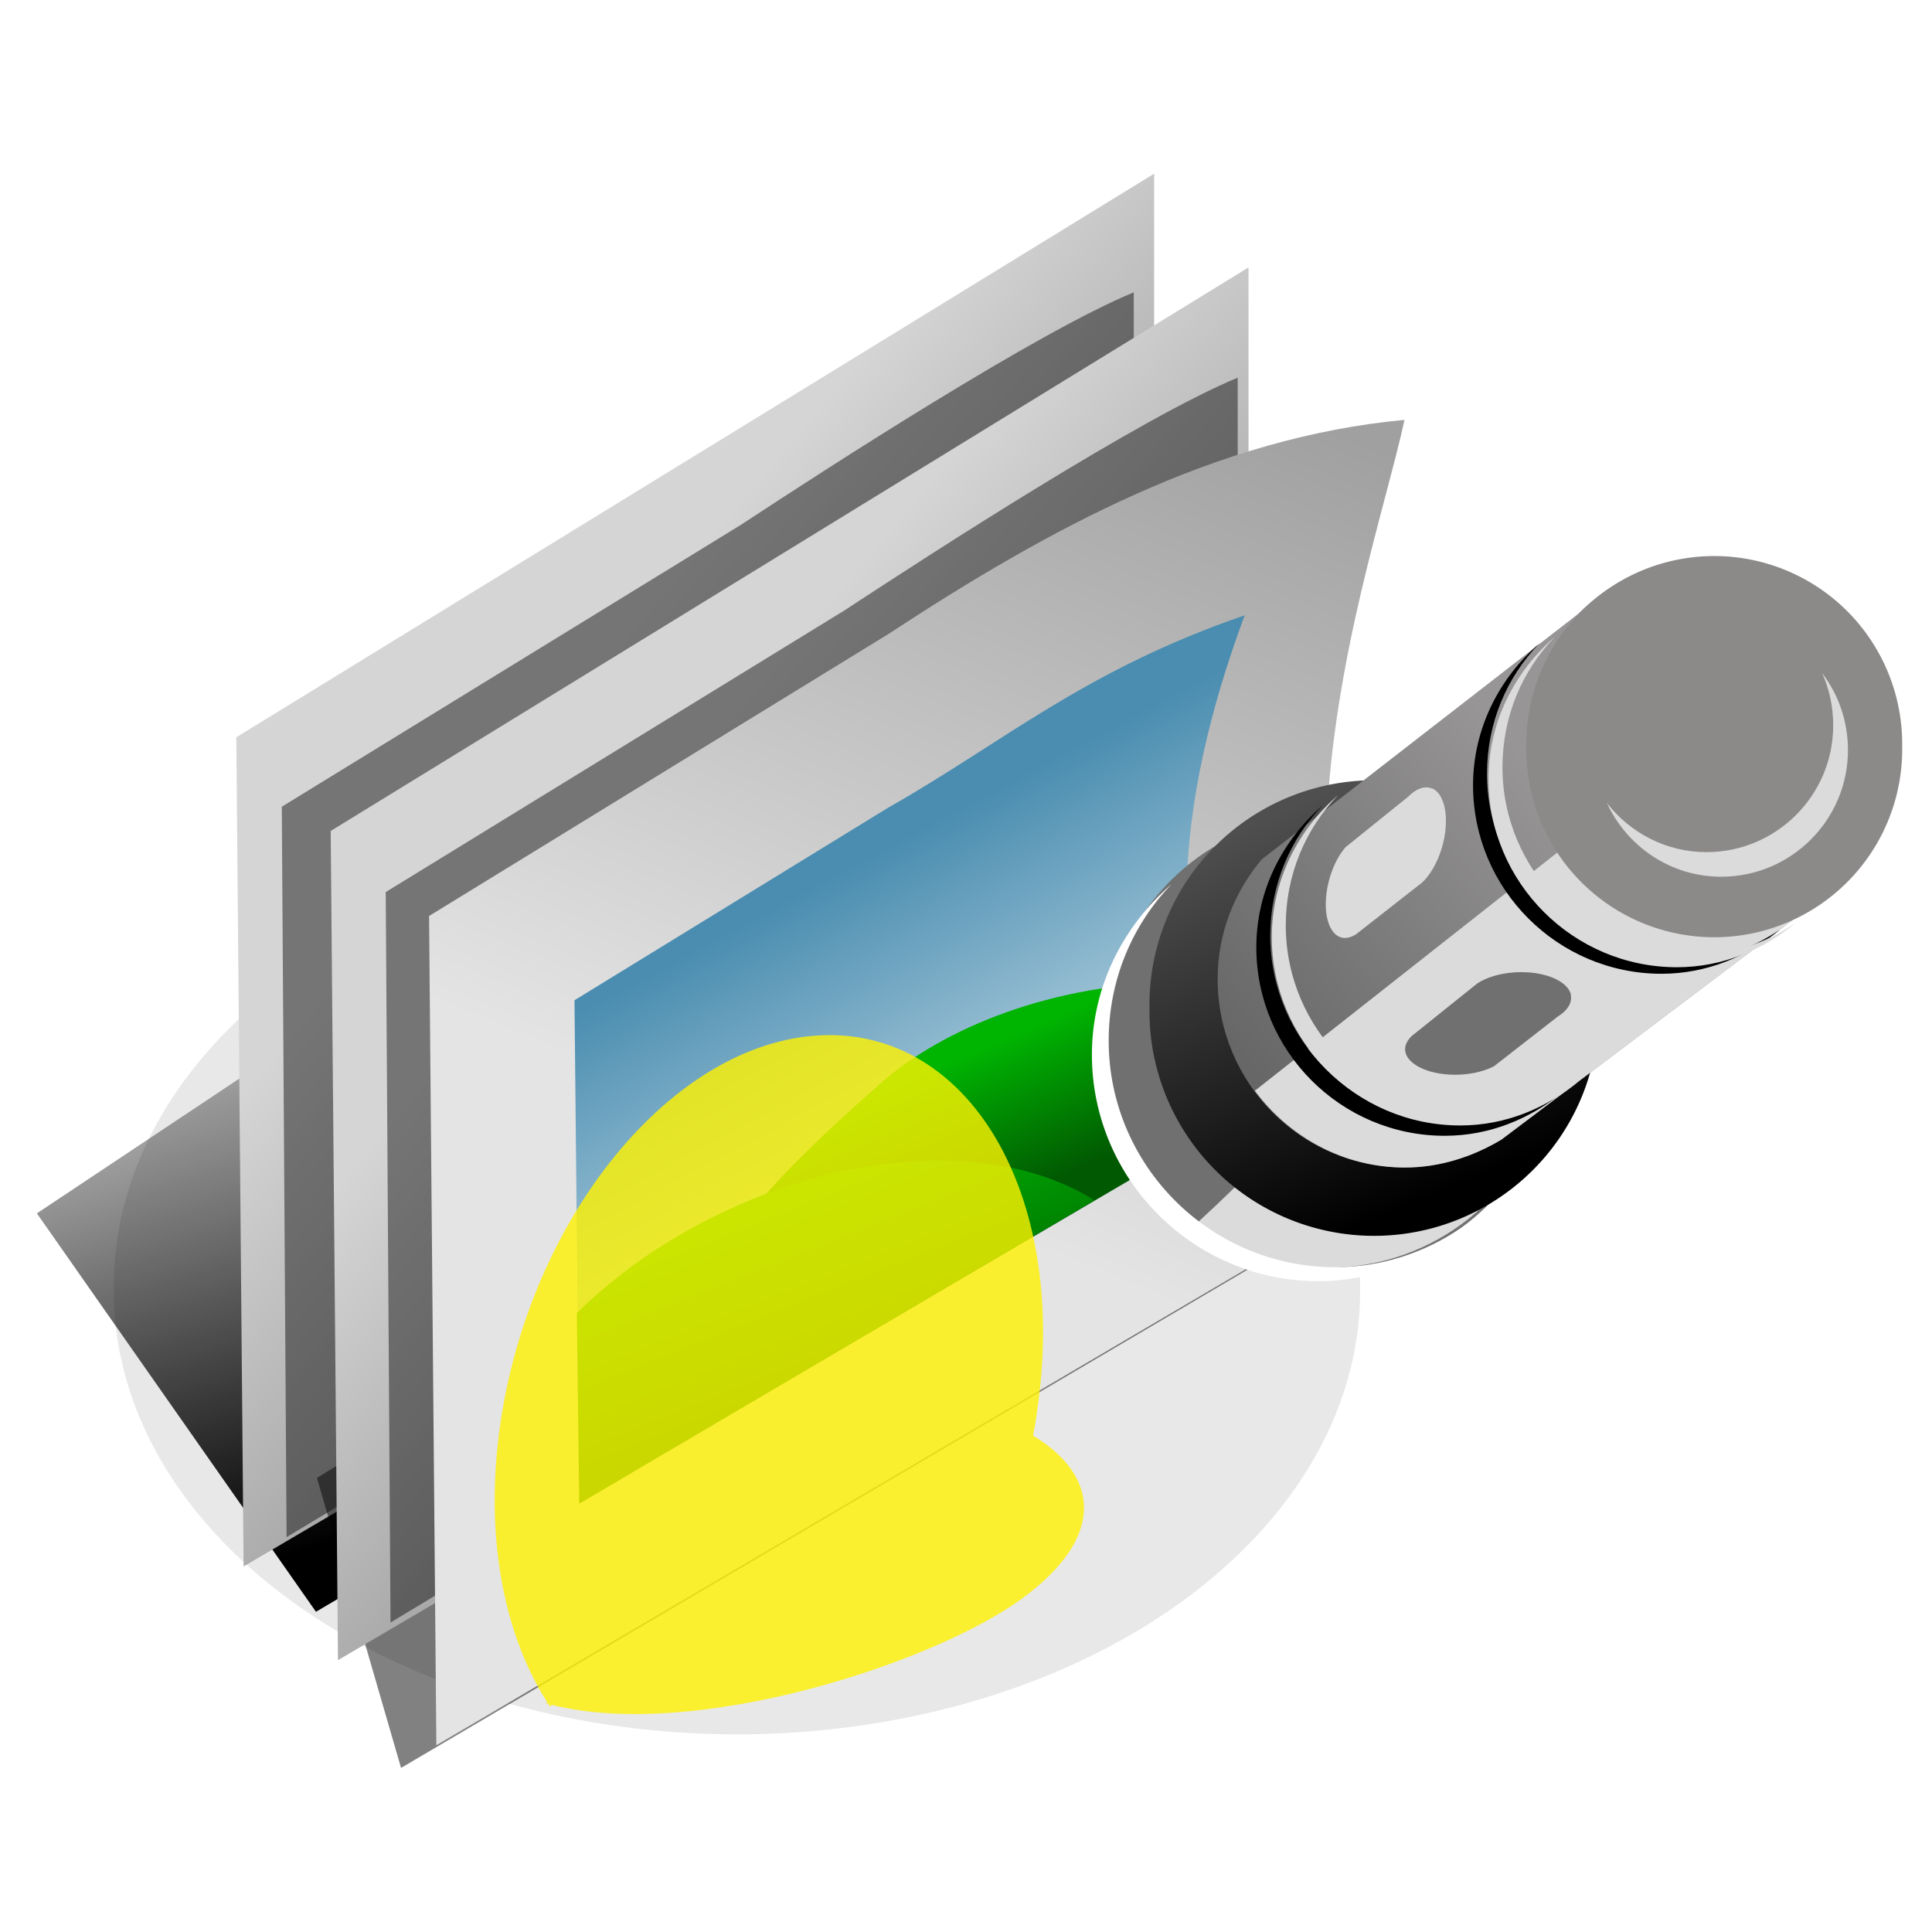 <?xml version="1.0" encoding="UTF-8" standalone="no"?>
<!-- Created with Inkscape (http://www.inkscape.org/) -->
<svg
   xmlns:dc="http://purl.org/dc/elements/1.1/"
   xmlns:cc="http://creativecommons.org/ns#"
   xmlns:rdf="http://www.w3.org/1999/02/22-rdf-syntax-ns#"
   xmlns:svg="http://www.w3.org/2000/svg"
   xmlns="http://www.w3.org/2000/svg"
   xmlns:xlink="http://www.w3.org/1999/xlink"
   xmlns:sodipodi="http://sodipodi.sourceforge.net/DTD/sodipodi-0.dtd"
   xmlns:inkscape="http://www.inkscape.org/namespaces/inkscape"
   width="48"
   height="48"
   id="svg2"
   sodipodi:version="0.32"
   inkscape:version="0.46"
   version="1.0"
   sodipodi:docname="highlite.svg"
   inkscape:output_extension="org.inkscape.output.svg.inkscape"
   inkscape:export-filename="/home/igor/Radni/openS/phatch/phatch_icons/phatch_svg/highlite.png"
   inkscape:export-xdpi="90"
   inkscape:export-ydpi="90">
  <defs
     id="defs4">
    <linearGradient
       id="linearGradient3761">
      <stop
         style="stop-color:#676767;stop-opacity:1;"
         offset="0"
         id="stop3763" />
      <stop
         style="stop-color:#474747;stop-opacity:1;"
         offset="1"
         id="stop3765" />
    </linearGradient>
    <linearGradient
       id="linearGradient3753">
      <stop
         style="stop-color:#000000;stop-opacity:1;"
         offset="0"
         id="stop3755" />
      <stop
         style="stop-color:#4f4f4f;stop-opacity:1;"
         offset="1"
         id="stop3757" />
    </linearGradient>
    <linearGradient
       id="linearGradient3714">
      <stop
         style="stop-color:#676767;stop-opacity:1;"
         offset="0"
         id="stop3716" />
      <stop
         style="stop-color:#979595;stop-opacity:1;"
         offset="1"
         id="stop3718" />
    </linearGradient>
    <inkscape:perspective
       sodipodi:type="inkscape:persp3d"
       inkscape:vp_x="0 : 526.18109 : 1"
       inkscape:vp_y="0 : 1000 : 0"
       inkscape:vp_z="744.09448 : 526.18109 : 1"
       inkscape:persp3d-origin="372.04724 : 350.78739 : 1"
       id="perspective10" />
    <radialGradient
       gradientUnits="userSpaceOnUse"
       gradientTransform="matrix(-0.727,0.898,-0.281,-0.227,56.035,-8.336)"
       r="13.431"
       fy="18.289"
       fx="27.828"
       cy="18.289"
       cx="27.828"
       id="radialGradient3427"
       xlink:href="#linearGradient3421"
       inkscape:collect="always" />
    <radialGradient
       gradientUnits="userSpaceOnUse"
       gradientTransform="matrix(2.889,-0.907,0.244,0.776,-63.702,33.449)"
       r="13.431"
       fy="33.902"
       fx="27.125"
       cy="33.902"
       cx="27.125"
       id="radialGradient3417"
       xlink:href="#linearGradient3411"
       inkscape:collect="always" />
    <radialGradient
       gradientUnits="userSpaceOnUse"
       gradientTransform="matrix(1.841,-0.3,0.111,0.679,-26.57,8.626)"
       r="13.047"
       fy="17.847"
       fx="25.021"
       cy="17.847"
       cx="25.021"
       id="radialGradient3407"
       xlink:href="#linearGradient3401"
       inkscape:collect="always" />
    <radialGradient
       r="15.351"
       fy="45.744"
       fx="22.458"
       cy="45.744"
       cx="22.458"
       gradientTransform="matrix(-0.839,-0.164,9.4036976e-2,-0.48,39.628,64.068)"
       gradientUnits="userSpaceOnUse"
       id="radialGradient3380"
       xlink:href="#linearGradient3363"
       inkscape:collect="always" />
    <radialGradient
       r="15.351"
       fy="22.648"
       fx="11.23"
       cy="22.648"
       cx="11.23"
       gradientTransform="matrix(1.497,-0.522,0.301,0.862,-13.616,11.717)"
       gradientUnits="userSpaceOnUse"
       id="radialGradient3378"
       xlink:href="#linearGradient3353"
       inkscape:collect="always" />
    <radialGradient
       gradientUnits="userSpaceOnUse"
       gradientTransform="matrix(2.619,1.252,-0.33,0.69,-23.625,-20.333)"
       r="1.679"
       fy="16.375"
       fx="23.286"
       cy="16.375"
       cx="23.286"
       id="radialGradient4432"
       xlink:href="#linearGradient4426"
       inkscape:collect="always" />
    <radialGradient
       gradientTransform="matrix(1.566,-0.948,0.166,1.679,-34.454,44.86)"
       gradientUnits="userSpaceOnUse"
       r="2.121"
       fy="13.427"
       fx="56.956"
       cy="13.427"
       cx="56.956"
       id="radialGradient3453"
       xlink:href="#linearGradient3447"
       inkscape:collect="always" />
    <radialGradient
       gradientUnits="userSpaceOnUse"
       gradientTransform="matrix(1.207,-0.375,0.148,0.476,-8.757,14.104)"
       r="13.431"
       fy="5.735"
       fx="16.37"
       cy="5.735"
       cx="16.37"
       id="radialGradient2280"
       xlink:href="#linearGradient2274"
       inkscape:collect="always" />
    <radialGradient
       r="15.982"
       fy="41.659"
       fx="46.492"
       cy="41.659"
       cx="46.492"
       gradientTransform="matrix(-0.101,-0.248,0.747,-0.304,1.329,56.691)"
       gradientUnits="userSpaceOnUse"
       id="radialGradient3315"
       xlink:href="#linearGradient3161"
       inkscape:collect="always" />
    <radialGradient
       r="15.982"
       fy="31.257"
       fx="86.58"
       cy="31.257"
       cx="86.58"
       gradientTransform="matrix(-5.315601e-2,-5.5816024e-2,0.613,-0.584,1.804,49.765)"
       gradientUnits="userSpaceOnUse"
       id="radialGradient3312"
       xlink:href="#linearGradient3161"
       inkscape:collect="always" />
    <radialGradient
       r="15.987"
       fy="-58.327"
       fx="515.31"
       cy="-58.327"
       cx="515.31"
       gradientTransform="matrix(0.259,0.37,-0.594,0.416,-137.8,-128.235)"
       gradientUnits="userSpaceOnUse"
       id="radialGradient3309"
       xlink:href="#linearGradient3191"
       inkscape:collect="always" />
    <radialGradient
       r="15.982"
       fy="41.659"
       fx="46.492"
       cy="41.659"
       cx="46.492"
       gradientTransform="matrix(-0.101,-0.248,0.747,-0.304,12.656,48.282)"
       gradientUnits="userSpaceOnUse"
       id="radialGradient3306"
       xlink:href="#linearGradient3161"
       inkscape:collect="always" />
    <radialGradient
       r="15.982"
       fy="31.257"
       fx="86.58"
       cy="31.257"
       cx="86.58"
       gradientTransform="matrix(-5.315601e-2,-5.5816024e-2,0.613,-0.584,13.131,41.355)"
       gradientUnits="userSpaceOnUse"
       id="radialGradient3303"
       xlink:href="#linearGradient3161"
       inkscape:collect="always" />
    <radialGradient
       r="15.987"
       fy="-58.327"
       fx="515.31"
       cy="-58.327"
       cx="515.31"
       gradientTransform="matrix(0.178,0.236,-0.578,0.438,-84.051,-66.217)"
       gradientUnits="userSpaceOnUse"
       id="radialGradient3300"
       xlink:href="#linearGradient3245"
       inkscape:collect="always" />
    <radialGradient
       r="15.982"
       fy="41.659"
       fx="46.492"
       cy="41.659"
       cx="46.492"
       gradientTransform="matrix(-0.101,-0.248,0.747,-0.304,-10.161,47.758)"
       gradientUnits="userSpaceOnUse"
       id="radialGradient3297"
       xlink:href="#linearGradient3161"
       inkscape:collect="always" />
    <radialGradient
       r="15.982"
       fy="31.257"
       fx="86.58"
       cy="31.257"
       cx="86.58"
       gradientTransform="matrix(-5.315601e-2,-5.5816024e-2,0.613,-0.584,-9.686,40.832)"
       gradientUnits="userSpaceOnUse"
       id="radialGradient3294"
       xlink:href="#linearGradient3161"
       inkscape:collect="always" />
    <radialGradient
       r="15.982"
       fy="41.659"
       fx="46.492"
       cy="41.659"
       cx="46.492"
       gradientTransform="matrix(-0.101,-0.248,0.747,-0.304,1.08,39.349)"
       gradientUnits="userSpaceOnUse"
       id="radialGradient3291"
       xlink:href="#linearGradient3161"
       inkscape:collect="always" />
    <radialGradient
       r="15.982"
       fy="31.257"
       fx="86.58"
       cy="31.257"
       cx="86.58"
       gradientTransform="matrix(-5.315601e-2,-5.5816024e-2,0.613,-0.584,1.555,32.422)"
       gradientUnits="userSpaceOnUse"
       id="radialGradient3288"
       xlink:href="#linearGradient3161"
       inkscape:collect="always" />
    <linearGradient
       id="linearGradient3161">
      <stop
         id="stop3163"
         offset="0"
         style="stop-color:#ffffff;stop-opacity:1" />
      <stop
         id="stop3165"
         offset="1"
         style="stop-color:#ffffff;stop-opacity:0;" />
    </linearGradient>
    <linearGradient
       inkscape:collect="always"
       id="linearGradient3191">
      <stop
         style="stop-color:#ffff00;stop-opacity:1"
         offset="0"
         id="stop3193" />
      <stop
         style="stop-color:#808000;stop-opacity:0;"
         offset="1"
         id="stop3195" />
    </linearGradient>
    <linearGradient
       id="linearGradient3245">
      <stop
         id="stop3247"
         offset="0"
         style="stop-color:#ffffff;stop-opacity:0.357;" />
      <stop
         id="stop3249"
         offset="1"
         style="stop-color:#ffffff;stop-opacity:0;" />
    </linearGradient>
    <linearGradient
       id="linearGradient3488"
       inkscape:collect="always">
      <stop
         id="stop3490"
         offset="0"
         style="stop-color:#f9f9f9;stop-opacity:1;" />
      <stop
         id="stop3492"
         offset="1"
         style="stop-color:#f9f9f9;stop-opacity:0;" />
    </linearGradient>
    <linearGradient
       id="linearGradient3514"
       inkscape:collect="always">
      <stop
         id="stop3516"
         offset="0"
         style="stop-color:#ffffff;stop-opacity:1;" />
      <stop
         id="stop3518"
         offset="1"
         style="stop-color:#ffffff;stop-opacity:0;" />
    </linearGradient>
    <linearGradient
       id="linearGradient3710"
       inkscape:collect="always">
      <stop
         id="stop3712"
         offset="0"
         style="stop-color:#ffffff;stop-opacity:1;" />
      <stop
         id="stop3714"
         offset="1"
         style="stop-color:#ffffff;stop-opacity:0;" />
    </linearGradient>
    <linearGradient
       id="linearGradient2258">
      <stop
         id="stop2260"
         offset="0"
         style="stop-color:#ffffff;stop-opacity:1;" />
      <stop
         id="stop2262"
         offset="1"
         style="stop-color:#ffffff;stop-opacity:0;" />
    </linearGradient>
    <linearGradient
       id="linearGradient2274"
       inkscape:collect="always">
      <stop
         id="stop2276"
         offset="0"
         style="stop-color:#ffffff;stop-opacity:1;" />
      <stop
         id="stop2278"
         offset="1"
         style="stop-color:#ffffff;stop-opacity:0;" />
    </linearGradient>
    <linearGradient
       id="linearGradient3447"
       inkscape:collect="always">
      <stop
         id="stop3449"
         offset="0"
         style="stop-color:#ffffff;stop-opacity:1;" />
      <stop
         id="stop3451"
         offset="1"
         style="stop-color:#ffffff;stop-opacity:0;" />
    </linearGradient>
    <linearGradient
       id="linearGradient4426"
       inkscape:collect="always">
      <stop
         id="stop4428"
         offset="0"
         style="stop-color:#000000;stop-opacity:1;" />
      <stop
         id="stop4430"
         offset="1"
         style="stop-color:#000000;stop-opacity:0;" />
    </linearGradient>
    <linearGradient
       id="linearGradient2289">
      <stop
         id="stop2291"
         offset="0"
         style="stop-color:#666666;stop-opacity:1;" />
      <stop
         id="stop2293"
         offset="1"
         style="stop-color:#666666;stop-opacity:0;" />
    </linearGradient>
    <linearGradient
       id="linearGradient3353"
       inkscape:collect="always">
      <stop
         id="stop3355"
         offset="0"
         style="stop-color:#000000;stop-opacity:1;" />
      <stop
         id="stop3357"
         offset="1"
         style="stop-color:#000000;stop-opacity:0;" />
    </linearGradient>
    <linearGradient
       id="linearGradient3363"
       inkscape:collect="always">
      <stop
         id="stop3365"
         offset="0"
         style="stop-color:#ffffff;stop-opacity:1;" />
      <stop
         id="stop3367"
         offset="1"
         style="stop-color:#ffffff;stop-opacity:0;" />
    </linearGradient>
    <linearGradient
       id="linearGradient3401"
       inkscape:collect="always">
      <stop
         id="stop3403"
         offset="0"
         style="stop-color:#ffffff;stop-opacity:1;" />
      <stop
         id="stop3405"
         offset="1"
         style="stop-color:#ffffff;stop-opacity:0;" />
    </linearGradient>
    <linearGradient
       id="linearGradient3411"
       inkscape:collect="always">
      <stop
         id="stop3413"
         offset="0"
         style="stop-color:#000000;stop-opacity:1;" />
      <stop
         id="stop3415"
         offset="1"
         style="stop-color:#000000;stop-opacity:0;" />
    </linearGradient>
    <linearGradient
       id="linearGradient3421"
       inkscape:collect="always">
      <stop
         id="stop3423"
         offset="0"
         style="stop-color:#ffffff;stop-opacity:1;" />
      <stop
         id="stop3425"
         offset="1"
         style="stop-color:#ffffff;stop-opacity:0;" />
    </linearGradient>
    <inkscape:perspective
       id="perspective2716"
       inkscape:persp3d-origin="24 : 16 : 1"
       inkscape:vp_z="48 : 24 : 1"
       inkscape:vp_y="0 : 1000 : 0"
       inkscape:vp_x="0 : 24 : 1"
       sodipodi:type="inkscape:persp3d" />
    <radialGradient
       inkscape:collect="always"
       xlink:href="#linearGradient3710"
       id="radialGradient2871"
       gradientUnits="userSpaceOnUse"
       gradientTransform="matrix(8.7003018e-3,-1.064,7.332,5.9545127e-2,-297.877,62.053)"
       cx="24.218"
       cy="52.992"
       fx="24.218"
       fy="52.992"
       r="22.575" />
    <radialGradient
       inkscape:collect="always"
       xlink:href="#linearGradient3488"
       id="radialGradient2874"
       gradientUnits="userSpaceOnUse"
       gradientTransform="matrix(-1.659,0.797,-0.681,-0.581,136.189,54.128)"
       cx="0.652"
       cy="78.687"
       fx="0.652"
       fy="78.687"
       r="13.706" />
    <radialGradient
       inkscape:collect="always"
       xlink:href="#linearGradient3488"
       id="radialGradient2877"
       gradientUnits="userSpaceOnUse"
       gradientTransform="matrix(0.133,-0.921,1.516,-0.361,23.289,34.702)"
       cx="-14.078"
       cy="50.929"
       fx="-14.078"
       fy="50.929"
       r="13.706" />
    <radialGradient
       inkscape:collect="always"
       xlink:href="#linearGradient3514"
       id="radialGradient2881"
       gradientUnits="userSpaceOnUse"
       gradientTransform="matrix(-1.224,-1.13,0.704,-0.762,90.445,96.134)"
       cx="23.335"
       cy="39.91"
       fx="23.335"
       fy="39.91"
       r="11.266" />
    <inkscape:perspective
       sodipodi:type="inkscape:persp3d"
       inkscape:vp_x="0 : 24 : 1"
       inkscape:vp_y="0 : 1000 : 0"
       inkscape:vp_z="48 : 24 : 1"
       inkscape:persp3d-origin="24 : 16 : 1"
       id="perspective2648" />
    <linearGradient
       id="linearGradient2681">
      <stop
         style="stop-color:#666666;stop-opacity:1;"
         offset="0"
         id="stop2683" />
      <stop
         style="stop-color:#666666;stop-opacity:0;"
         offset="1"
         id="stop2685" />
    </linearGradient>
    <linearGradient
       id="linearGradient2705">
      <stop
         style="stop-color:#ffffff;stop-opacity:1;"
         offset="0"
         id="stop2707" />
      <stop
         style="stop-color:#ffffff;stop-opacity:0;"
         offset="1"
         id="stop2709" />
    </linearGradient>
    <linearGradient
       id="linearGradient2729">
      <stop
         style="stop-color:#ffffff;stop-opacity:0.357;"
         offset="0"
         id="stop2731" />
      <stop
         style="stop-color:#ffffff;stop-opacity:0;"
         offset="1"
         id="stop2733" />
    </linearGradient>
    <linearGradient
       id="linearGradient2741">
      <stop
         style="stop-color:#ffffff;stop-opacity:1"
         offset="0"
         id="stop2743" />
      <stop
         style="stop-color:#ffffff;stop-opacity:0;"
         offset="1"
         id="stop2745" />
    </linearGradient>
    <radialGradient
       inkscape:collect="always"
       xlink:href="#linearGradient3161"
       id="radialGradient2747"
       gradientUnits="userSpaceOnUse"
       gradientTransform="matrix(-5.315601e-2,-5.5816024e-2,0.613,-0.584,1.555,32.422)"
       cx="86.58"
       cy="31.257"
       fx="86.58"
       fy="31.257"
       r="15.982" />
    <radialGradient
       inkscape:collect="always"
       xlink:href="#linearGradient3161"
       id="radialGradient2749"
       gradientUnits="userSpaceOnUse"
       gradientTransform="matrix(-0.101,-0.248,0.747,-0.304,1.08,39.349)"
       cx="46.492"
       cy="41.659"
       fx="46.492"
       fy="41.659"
       r="15.982" />
    <radialGradient
       inkscape:collect="always"
       xlink:href="#linearGradient3161"
       id="radialGradient2751"
       gradientUnits="userSpaceOnUse"
       gradientTransform="matrix(-5.315601e-2,-5.5816024e-2,0.613,-0.584,-9.686,40.832)"
       cx="86.58"
       cy="31.257"
       fx="86.58"
       fy="31.257"
       r="15.982" />
    <radialGradient
       inkscape:collect="always"
       xlink:href="#linearGradient3161"
       id="radialGradient2753"
       gradientUnits="userSpaceOnUse"
       gradientTransform="matrix(-0.101,-0.248,0.747,-0.304,-10.161,47.758)"
       cx="46.492"
       cy="41.659"
       fx="46.492"
       fy="41.659"
       r="15.982" />
    <radialGradient
       inkscape:collect="always"
       xlink:href="#linearGradient3245"
       id="radialGradient2755"
       gradientUnits="userSpaceOnUse"
       gradientTransform="matrix(0.178,0.236,-0.578,0.438,-84.051,-66.217)"
       cx="515.31"
       cy="-58.327"
       fx="515.31"
       fy="-58.327"
       r="15.987" />
    <radialGradient
       inkscape:collect="always"
       xlink:href="#linearGradient3161"
       id="radialGradient2757"
       gradientUnits="userSpaceOnUse"
       gradientTransform="matrix(-5.315601e-2,-5.5816024e-2,0.613,-0.584,13.131,41.355)"
       cx="86.58"
       cy="31.257"
       fx="86.58"
       fy="31.257"
       r="15.982" />
    <radialGradient
       inkscape:collect="always"
       xlink:href="#linearGradient3161"
       id="radialGradient2759"
       gradientUnits="userSpaceOnUse"
       gradientTransform="matrix(-0.101,-0.248,0.747,-0.304,12.656,48.282)"
       cx="46.492"
       cy="41.659"
       fx="46.492"
       fy="41.659"
       r="15.982" />
    <radialGradient
       inkscape:collect="always"
       xlink:href="#linearGradient3191"
       id="radialGradient2761"
       gradientUnits="userSpaceOnUse"
       gradientTransform="matrix(0.259,0.37,-0.594,0.416,-137.8,-128.235)"
       cx="515.31"
       cy="-58.327"
       fx="515.31"
       fy="-58.327"
       r="15.987" />
    <radialGradient
       inkscape:collect="always"
       xlink:href="#linearGradient3161"
       id="radialGradient2763"
       gradientUnits="userSpaceOnUse"
       gradientTransform="matrix(-5.315601e-2,-5.5816024e-2,0.613,-0.584,1.804,49.765)"
       cx="86.58"
       cy="31.257"
       fx="86.58"
       fy="31.257"
       r="15.982" />
    <radialGradient
       inkscape:collect="always"
       xlink:href="#linearGradient3161"
       id="radialGradient2765"
       gradientUnits="userSpaceOnUse"
       gradientTransform="matrix(-0.101,-0.248,0.747,-0.304,1.329,56.691)"
       cx="46.492"
       cy="41.659"
       fx="46.492"
       fy="41.659"
       r="15.982" />
    <radialGradient
       inkscape:collect="always"
       xlink:href="#linearGradient3488"
       id="radialGradient2769"
       cx="-14.078"
       cy="50.929"
       fx="-14.078"
       fy="50.929"
       r="13.706"
       gradientUnits="userSpaceOnUse"
       gradientTransform="matrix(0.847,-0.68,1.25,0.651,-56.663,2.317)" />
    <radialGradient
       inkscape:collect="always"
       xlink:href="#linearGradient3488"
       id="radialGradient2771"
       gradientUnits="userSpaceOnUse"
       gradientTransform="matrix(-1.7,-0.38,5.4704312e-2,-0.908,-1.988,89.196)"
       cx="0.652"
       cy="78.687"
       fx="0.652"
       fy="78.687"
       r="13.706" />
    <radialGradient
       inkscape:collect="always"
       xlink:href="#linearGradient3514"
       id="radialGradient2773"
       cx="23.335"
       cy="39.91"
       fx="23.335"
       fy="39.91"
       r="11.266"
       gradientTransform="matrix(-1.224,-1.13,0.704,-0.762,23.811,97.01)"
       gradientUnits="userSpaceOnUse" />
    <radialGradient
       inkscape:collect="always"
       xlink:href="#linearGradient3710"
       id="radialGradient2775"
       cx="24.218"
       cy="52.992"
       fx="24.218"
       fy="52.992"
       r="22.575"
       gradientTransform="matrix(8.7003018e-3,-1.064,7.332,5.9545127e-2,-364.511,62.928)"
       gradientUnits="userSpaceOnUse" />
    <radialGradient
       inkscape:collect="always"
       xlink:href="#linearGradient2274"
       id="radialGradient2779"
       cx="16.37"
       cy="5.735"
       fx="16.37"
       fy="5.735"
       r="13.431"
       gradientTransform="matrix(1.207,-0.375,0.148,0.476,-8.757,14.104)"
       gradientUnits="userSpaceOnUse" />
    <radialGradient
       inkscape:collect="always"
       xlink:href="#linearGradient3447"
       id="radialGradient2783"
       cx="56.956"
       cy="13.427"
       fx="56.956"
       fy="13.427"
       r="2.121"
       gradientUnits="userSpaceOnUse"
       gradientTransform="matrix(1.566,-0.948,0.166,1.679,-34.454,44.86)" />
    <radialGradient
       inkscape:collect="always"
       xlink:href="#linearGradient4426"
       id="radialGradient2785"
       cx="23.286"
       cy="16.375"
       fx="23.286"
       fy="16.375"
       r="1.679"
       gradientTransform="matrix(2.619,1.252,-0.33,0.69,-23.625,-20.333)"
       gradientUnits="userSpaceOnUse" />
    <radialGradient
       inkscape:collect="always"
       xlink:href="#linearGradient3353"
       id="radialGradient2787"
       gradientUnits="userSpaceOnUse"
       gradientTransform="matrix(1.497,-0.522,0.301,0.862,-13.616,11.717)"
       cx="11.23"
       cy="22.648"
       fx="11.23"
       fy="22.648"
       r="15.351" />
    <radialGradient
       inkscape:collect="always"
       xlink:href="#linearGradient3363"
       id="radialGradient2789"
       gradientUnits="userSpaceOnUse"
       gradientTransform="matrix(-0.839,-0.164,9.4036976e-2,-0.48,39.628,64.068)"
       cx="22.458"
       cy="45.744"
       fx="22.458"
       fy="45.744"
       r="15.351" />
    <radialGradient
       inkscape:collect="always"
       xlink:href="#linearGradient3401"
       id="radialGradient2791"
       cx="25.021"
       cy="17.847"
       fx="25.021"
       fy="17.847"
       r="13.047"
       gradientTransform="matrix(1.841,-0.3,0.111,0.679,-26.57,8.626)"
       gradientUnits="userSpaceOnUse" />
    <radialGradient
       inkscape:collect="always"
       xlink:href="#linearGradient3411"
       id="radialGradient2793"
       cx="27.125"
       cy="33.902"
       fx="27.125"
       fy="33.902"
       r="13.431"
       gradientTransform="matrix(2.889,-0.907,0.244,0.776,-63.702,33.449)"
       gradientUnits="userSpaceOnUse" />
    <radialGradient
       inkscape:collect="always"
       xlink:href="#linearGradient3421"
       id="radialGradient2795"
       cx="27.828"
       cy="18.289"
       fx="27.828"
       fy="18.289"
       r="13.431"
       gradientTransform="matrix(-0.727,0.898,-0.281,-0.227,56.035,-8.336)"
       gradientUnits="userSpaceOnUse" />
    <radialGradient
       gradientUnits="userSpaceOnUse"
       gradientTransform="matrix(1.7999969e-7,-0.292,2.739,3.919572e-6,-92.281,57.318)"
       r="12.696"
       fy="41.612"
       fx="74.715"
       cy="41.612"
       cx="74.715"
       id="radialGradient3800"
       xlink:href="#linearGradient3794"
       inkscape:collect="always" />
    <filter
       id="filter3780"
       inkscape:collect="always">
      <feGaussianBlur
         id="feGaussianBlur3782"
         stdDeviation="0.896"
         inkscape:collect="always" />
    </filter>
    <inkscape:perspective
       sodipodi:type="inkscape:persp3d"
       inkscape:vp_x="0 : 24 : 1"
       inkscape:vp_y="0 : 1000 : 0"
       inkscape:vp_z="48 : 24 : 1"
       inkscape:persp3d-origin="24 : 16 : 1"
       id="perspective3661" />
    <linearGradient
       id="linearGradient3207">
      <stop
         style="stop-color:#ffffff;stop-opacity:1;"
         offset="0"
         id="stop3209" />
      <stop
         style="stop-color:#a6ff00;stop-opacity:0;"
         offset="1"
         id="stop3211" />
    </linearGradient>
    <linearGradient
       id="linearGradient3197">
      <stop
         style="stop-color:#ffffff;stop-opacity:1;"
         offset="0"
         id="stop3199" />
      <stop
         style="stop-color:#ffffff;stop-opacity:0.092;"
         offset="1"
         id="stop3201" />
    </linearGradient>
    <linearGradient
       id="linearGradient3187">
      <stop
         style="stop-color:#008000;stop-opacity:0;"
         offset="0"
         id="stop3189" />
      <stop
         style="stop-color:#008000;stop-opacity:1;"
         offset="1"
         id="stop3191" />
    </linearGradient>
    <filter
       height="1.259"
       y="-0.129"
       width="1.224"
       x="-0.112"
       id="filter3416"
       inkscape:collect="always">
      <feGaussianBlur
         id="feGaussianBlur3418"
         stdDeviation="1.58"
         inkscape:collect="always" />
    </filter>
    <filter
       id="filter3400"
       inkscape:collect="always">
      <feGaussianBlur
         id="feGaussianBlur3402"
         stdDeviation="0.364"
         inkscape:collect="always" />
    </filter>
    <radialGradient
       gradientUnits="userSpaceOnUse"
       gradientTransform="matrix(-0.727,0.898,-0.281,-0.227,56.035,-8.336)"
       r="13.431"
       fy="18.289"
       fx="27.828"
       cy="18.289"
       cx="27.828"
       id="radialGradient3250"
       xlink:href="#linearGradient3421"
       inkscape:collect="always" />
    <radialGradient
       gradientUnits="userSpaceOnUse"
       gradientTransform="matrix(2.889,-0.907,0.244,0.776,-63.702,33.449)"
       r="13.431"
       fy="33.902"
       fx="27.125"
       cy="33.902"
       cx="27.125"
       id="radialGradient3248"
       xlink:href="#linearGradient3411"
       inkscape:collect="always" />
    <radialGradient
       gradientUnits="userSpaceOnUse"
       gradientTransform="matrix(1.841,-0.3,0.111,0.679,-26.57,8.626)"
       r="13.047"
       fy="17.847"
       fx="25.021"
       cy="17.847"
       cx="25.021"
       id="radialGradient3246"
       xlink:href="#linearGradient3401"
       inkscape:collect="always" />
    <radialGradient
       r="15.351"
       fy="45.744"
       fx="22.458"
       cy="45.744"
       cx="22.458"
       gradientTransform="matrix(-0.839,-0.164,9.4036976e-2,-0.48,39.628,64.068)"
       gradientUnits="userSpaceOnUse"
       id="radialGradient3244"
       xlink:href="#linearGradient3363"
       inkscape:collect="always" />
    <radialGradient
       r="15.351"
       fy="22.648"
       fx="11.23"
       cy="22.648"
       cx="11.23"
       gradientTransform="matrix(1.497,-0.522,0.301,0.862,-13.616,11.717)"
       gradientUnits="userSpaceOnUse"
       id="radialGradient3242"
       xlink:href="#linearGradient3353"
       inkscape:collect="always" />
    <radialGradient
       gradientUnits="userSpaceOnUse"
       gradientTransform="matrix(2.619,1.252,-0.33,0.69,-23.625,-20.333)"
       r="1.679"
       fy="16.375"
       fx="23.286"
       cy="16.375"
       cx="23.286"
       id="radialGradient3240"
       xlink:href="#linearGradient4426"
       inkscape:collect="always" />
    <radialGradient
       gradientTransform="matrix(1.566,-0.948,0.166,1.679,-34.454,44.86)"
       gradientUnits="userSpaceOnUse"
       r="2.121"
       fy="13.427"
       fx="56.956"
       cy="13.427"
       cx="56.956"
       id="radialGradient3238"
       xlink:href="#linearGradient3447"
       inkscape:collect="always" />
    <radialGradient
       gradientUnits="userSpaceOnUse"
       gradientTransform="matrix(1.207,-0.375,0.148,0.476,-8.757,14.104)"
       r="13.431"
       fy="5.735"
       fx="16.37"
       cy="5.735"
       cx="16.37"
       id="radialGradient3236"
       xlink:href="#linearGradient2274"
       inkscape:collect="always" />
    <radialGradient
       gradientUnits="userSpaceOnUse"
       gradientTransform="matrix(8.7003018e-3,-1.064,7.332,5.9545127e-2,-364.511,62.928)"
       r="22.575"
       fy="52.992"
       fx="24.218"
       cy="52.992"
       cx="24.218"
       id="radialGradient3716"
       xlink:href="#linearGradient3710"
       inkscape:collect="always" />
    <radialGradient
       gradientUnits="userSpaceOnUse"
       gradientTransform="matrix(-1.224,-1.13,0.704,-0.762,23.811,97.01)"
       r="11.266"
       fy="39.91"
       fx="23.335"
       cy="39.91"
       cx="23.335"
       id="radialGradient3520"
       xlink:href="#linearGradient3514"
       inkscape:collect="always" />
    <radialGradient
       r="13.706"
       fy="78.687"
       fx="0.652"
       cy="78.687"
       cx="0.652"
       gradientTransform="matrix(-1.7,-0.38,5.4704312e-2,-0.908,-1.988,89.196)"
       gradientUnits="userSpaceOnUse"
       id="radialGradient3498"
       xlink:href="#linearGradient3488"
       inkscape:collect="always" />
    <radialGradient
       gradientTransform="matrix(0.847,-0.68,1.25,0.651,-56.663,2.317)"
       gradientUnits="userSpaceOnUse"
       r="13.706"
       fy="50.929"
       fx="-14.078"
       cy="50.929"
       cx="-14.078"
       id="radialGradient3494"
       xlink:href="#linearGradient3488"
       inkscape:collect="always" />
    <radialGradient
       r="15.982"
       fy="41.659"
       fx="46.492"
       cy="41.659"
       cx="46.492"
       gradientTransform="matrix(-0.101,-0.248,0.747,-0.304,1.329,56.691)"
       gradientUnits="userSpaceOnUse"
       id="radialGradient3230"
       xlink:href="#linearGradient3161"
       inkscape:collect="always" />
    <radialGradient
       r="15.982"
       fy="31.257"
       fx="86.58"
       cy="31.257"
       cx="86.58"
       gradientTransform="matrix(-5.315601e-2,-5.5816024e-2,0.613,-0.584,1.804,49.765)"
       gradientUnits="userSpaceOnUse"
       id="radialGradient3228"
       xlink:href="#linearGradient3161"
       inkscape:collect="always" />
    <radialGradient
       r="15.987"
       fy="-58.327"
       fx="515.31"
       cy="-58.327"
       cx="515.31"
       gradientTransform="matrix(0.259,0.37,-0.594,0.416,-137.8,-128.235)"
       gradientUnits="userSpaceOnUse"
       id="radialGradient3226"
       xlink:href="#linearGradient3191"
       inkscape:collect="always" />
    <radialGradient
       r="15.982"
       fy="41.659"
       fx="46.492"
       cy="41.659"
       cx="46.492"
       gradientTransform="matrix(-0.101,-0.248,0.747,-0.304,12.656,48.282)"
       gradientUnits="userSpaceOnUse"
       id="radialGradient3224"
       xlink:href="#linearGradient3161"
       inkscape:collect="always" />
    <radialGradient
       r="15.982"
       fy="31.257"
       fx="86.58"
       cy="31.257"
       cx="86.58"
       gradientTransform="matrix(-5.315601e-2,-5.5816024e-2,0.613,-0.584,13.131,41.355)"
       gradientUnits="userSpaceOnUse"
       id="radialGradient3222"
       xlink:href="#linearGradient3161"
       inkscape:collect="always" />
    <radialGradient
       r="15.987"
       fy="-58.327"
       fx="515.31"
       cy="-58.327"
       cx="515.31"
       gradientTransform="matrix(0.178,0.236,-0.578,0.438,-84.051,-66.217)"
       gradientUnits="userSpaceOnUse"
       id="radialGradient3220"
       xlink:href="#linearGradient3245"
       inkscape:collect="always" />
    <radialGradient
       r="15.982"
       fy="41.659"
       fx="46.492"
       cy="41.659"
       cx="46.492"
       gradientTransform="matrix(-0.101,-0.248,0.747,-0.304,-10.161,47.758)"
       gradientUnits="userSpaceOnUse"
       id="radialGradient3218"
       xlink:href="#linearGradient3161"
       inkscape:collect="always" />
    <radialGradient
       r="15.982"
       fy="31.257"
       fx="86.58"
       cy="31.257"
       cx="86.58"
       gradientTransform="matrix(-5.315601e-2,-5.5816024e-2,0.613,-0.584,-9.686,40.832)"
       gradientUnits="userSpaceOnUse"
       id="radialGradient3216"
       xlink:href="#linearGradient3161"
       inkscape:collect="always" />
    <radialGradient
       r="15.982"
       fy="41.659"
       fx="46.492"
       cy="41.659"
       cx="46.492"
       gradientTransform="matrix(-0.101,-0.248,0.747,-0.304,1.08,39.349)"
       gradientUnits="userSpaceOnUse"
       id="radialGradient3214"
       xlink:href="#linearGradient3161"
       inkscape:collect="always" />
    <radialGradient
       r="15.982"
       fy="31.257"
       fx="86.58"
       cy="31.257"
       cx="86.58"
       gradientTransform="matrix(-5.315601e-2,-5.5816024e-2,0.613,-0.584,1.555,32.422)"
       gradientUnits="userSpaceOnUse"
       id="radialGradient3212"
       xlink:href="#linearGradient3161"
       inkscape:collect="always" />
    <linearGradient
       id="linearGradient3206">
      <stop
         id="stop3208"
         offset="0"
         style="stop-color:#ffffff;stop-opacity:1" />
      <stop
         id="stop3210"
         offset="1"
         style="stop-color:#ffffff;stop-opacity:0;" />
    </linearGradient>
    <linearGradient
       id="linearGradient3194">
      <stop
         id="stop3196"
         offset="0"
         style="stop-color:#ffffff;stop-opacity:0.357;" />
      <stop
         id="stop3198"
         offset="1"
         style="stop-color:#ffffff;stop-opacity:0;" />
    </linearGradient>
    <linearGradient
       id="linearGradient3170">
      <stop
         id="stop3172"
         offset="0"
         style="stop-color:#ffffff;stop-opacity:1;" />
      <stop
         id="stop3174"
         offset="1"
         style="stop-color:#ffffff;stop-opacity:0;" />
    </linearGradient>
    <linearGradient
       id="linearGradient3146">
      <stop
         id="stop3148"
         offset="0"
         style="stop-color:#666666;stop-opacity:1;" />
      <stop
         id="stop3150"
         offset="1"
         style="stop-color:#666666;stop-opacity:0;" />
    </linearGradient>
    <inkscape:perspective
       id="perspective99"
       inkscape:persp3d-origin="24 : 16 : 1"
       inkscape:vp_z="48 : 24 : 1"
       inkscape:vp_y="0 : 1000 : 0"
       inkscape:vp_x="0 : 24 : 1"
       sodipodi:type="inkscape:persp3d" />
    <linearGradient
       id="linearGradient3270">
      <stop
         id="stop3272"
         offset="0"
         style="stop-color:#bbbbbb;stop-opacity:1;" />
      <stop
         id="stop3274"
         offset="1"
         style="stop-color:#e8e8e8;stop-opacity:1;" />
    </linearGradient>
    <linearGradient
       id="linearGradient2489">
      <stop
         id="stop2491"
         offset="0"
         style="stop-color:#027502;stop-opacity:1;" />
      <stop
         id="stop2493"
         offset="1"
         style="stop-color:#36a636;stop-opacity:1;" />
    </linearGradient>
    <linearGradient
       id="linearGradient2497">
      <stop
         id="stop2499"
         offset="0"
         style="stop-color:#008800;stop-opacity:1;" />
      <stop
         id="stop2501"
         offset="1"
         style="stop-color:#36a636;stop-opacity:1;" />
    </linearGradient>
    <linearGradient
       id="linearGradient2505">
      <stop
         id="stop2507"
         offset="0"
         style="stop-color:#4c8292;stop-opacity:1;" />
      <stop
         id="stop2509"
         offset="1"
         style="stop-color:#80bcce;stop-opacity:1;" />
    </linearGradient>
    <linearGradient
       id="linearGradient3328">
      <stop
         id="stop3330"
         offset="0"
         style="stop-color:#e4e4e4;stop-opacity:1;" />
      <stop
         id="stop3332"
         offset="1"
         style="stop-color:#a0a0a0;stop-opacity:1;" />
    </linearGradient>
    <linearGradient
       id="linearGradient3344">
      <stop
         id="stop3346"
         offset="0"
         style="stop-color:#4a8db0;stop-opacity:1;" />
      <stop
         id="stop3348"
         offset="1"
         style="stop-color:#d5e6ef;stop-opacity:1;" />
    </linearGradient>
    <linearGradient
       id="linearGradient3365">
      <stop
         id="stop3368"
         offset="0"
         style="stop-color:#00b402;stop-opacity:1;" />
      <stop
         id="stop3370"
         offset="1"
         style="stop-color:#015a02;stop-opacity:1;" />
    </linearGradient>
    <linearGradient
       id="linearGradient3404">
      <stop
         id="stop3406"
         offset="0"
         style="stop-color:#a2a2a2;stop-opacity:1;" />
      <stop
         id="stop3408"
         offset="1"
         style="stop-color:#d5d5d5;stop-opacity:1;" />
    </linearGradient>
    <linearGradient
       id="linearGradient3424"
       inkscape:collect="always">
      <stop
         id="stop3426"
         offset="0"
         style="stop-color:#000000;stop-opacity:1;" />
      <stop
         id="stop3428"
         offset="1"
         style="stop-color:#000000;stop-opacity:0;" />
    </linearGradient>
    <linearGradient
       id="linearGradient3794"
       inkscape:collect="always">
      <stop
         id="stop3796"
         offset="0"
         style="stop-color:#ffffff;stop-opacity:1;" />
      <stop
         id="stop3798"
         offset="1"
         style="stop-color:#ffffff;stop-opacity:0;" />
    </linearGradient>
    <linearGradient
       id="linearGradient3926">
      <stop
         id="stop3928"
         offset="0"
         style="stop-color:#9fc2d3;stop-opacity:1;" />
      <stop
         id="stop3930"
         offset="1"
         style="stop-color:#dedede;stop-opacity:0;" />
    </linearGradient>
    <linearGradient
       id="linearGradient3974">
      <stop
         id="stop3976"
         offset="0"
         style="stop-color:#cbcbcb;stop-opacity:1;" />
      <stop
         id="stop3978"
         offset="1"
         style="stop-color:#dedede;stop-opacity:0;" />
    </linearGradient>
    <linearGradient
       id="linearGradient4000">
      <stop
         id="stop4002"
         offset="0"
         style="stop-color:#1a8b27;stop-opacity:1;" />
      <stop
         id="stop4004"
         offset="1"
         style="stop-color:#4ac459;stop-opacity:1;" />
    </linearGradient>
    <linearGradient
       id="linearGradient4008">
      <stop
         id="stop4010"
         offset="0"
         style="stop-color:#1a9129;stop-opacity:1;" />
      <stop
         id="stop4012"
         offset="1"
         style="stop-color:#33c044;stop-opacity:1;" />
    </linearGradient>
    <linearGradient
       id="linearGradient3695">
      <stop
         id="stop3697"
         offset="0"
         style="stop-color:#ffcf00;stop-opacity:1;" />
      <stop
         id="stop3699"
         offset="1"
         style="stop-color:#ff5900;stop-opacity:1;" />
    </linearGradient>
    <linearGradient
       inkscape:collect="always"
       xlink:href="#linearGradient3424"
       id="linearGradient3450"
       gradientUnits="userSpaceOnUse"
       gradientTransform="translate(3.47,3.384)"
       x1="11.972"
       y1="35.87"
       x2="5.115"
       y2="16.62" />
    <linearGradient
       inkscape:collect="always"
       xlink:href="#linearGradient3404"
       id="linearGradient3452"
       gradientUnits="userSpaceOnUse"
       gradientTransform="matrix(0.954,0,0,0.838,-100.378,-1.068)"
       x1="20.794"
       y1="24.573"
       x2="12.071"
       y2="18.131" />
    <linearGradient
       inkscape:collect="always"
       xlink:href="#linearGradient3404"
       id="linearGradient3454"
       gradientUnits="userSpaceOnUse"
       gradientTransform="matrix(0.954,0,0,0.838,-98.033,1.26)"
       x1="20.794"
       y1="24.573"
       x2="12.071"
       y2="18.131" />
    <linearGradient
       inkscape:collect="always"
       xlink:href="#linearGradient3328"
       id="linearGradient3456"
       gradientUnits="userSpaceOnUse"
       gradientTransform="matrix(0.954,0,0,0.838,-101.991,-1.364)"
       x1="28.451"
       y1="29.207"
       x2="39.171"
       y2="6.226" />
    <linearGradient
       inkscape:collect="always"
       xlink:href="#linearGradient3344"
       id="linearGradient3458"
       gradientUnits="userSpaceOnUse"
       gradientTransform="matrix(0.954,0,0,0.838,-101.991,-1.364)"
       x1="21.984"
       y1="20.036"
       x2="28.116"
       y2="30.113" />
    <linearGradient
       inkscape:collect="always"
       xlink:href="#linearGradient3365"
       id="linearGradient3460"
       gradientUnits="userSpaceOnUse"
       gradientTransform="matrix(0.954,0,0,0.838,-101.991,-1.364)"
       x1="31.997"
       y1="21.906"
       x2="33.875"
       y2="25.726" />
    <linearGradient
       inkscape:collect="always"
       xlink:href="#linearGradient3365"
       id="linearGradient3462"
       gradientUnits="userSpaceOnUse"
       gradientTransform="matrix(0.954,0,0,0.838,-101.991,-1.364)"
       x1="21.161"
       y1="28.478"
       x2="24.359"
       y2="35.549" />
    <linearGradient
       inkscape:collect="always"
       xlink:href="#linearGradient3753"
       id="linearGradient3480"
       gradientUnits="userSpaceOnUse"
       x1="-5.421"
       y1="13.833"
       x2="-1.818"
       y2="5.233" />
    <linearGradient
       inkscape:collect="always"
       xlink:href="#linearGradient3714"
       id="linearGradient3482"
       gradientUnits="userSpaceOnUse"
       gradientTransform="matrix(-1.384,0,0,1.384,136.471,-8.767)"
       x1="17.5"
       y1="18.75"
       x2="9.25"
       y2="11.481" />
    <filter
       inkscape:collect="always"
       id="filter4283"
       x="-0.379"
       width="1.757"
       y="-0.343"
       height="1.686">
      <feGaussianBlur
         inkscape:collect="always"
         stdDeviation="2.635"
         id="feGaussianBlur4285" />
    </filter>
    <filter
       inkscape:collect="always"
       id="filter4297"
       x="-0.299"
       width="1.599"
       y="-0.451"
       height="1.902">
      <feGaussianBlur
         inkscape:collect="always"
         stdDeviation="4.985"
         id="feGaussianBlur4299" />
    </filter>
  </defs>
  <sodipodi:namedview
     id="base"
     pagecolor="#ffffff"
     bordercolor="#666666"
     borderopacity="1.0"
     gridtolerance="10000"
     guidetolerance="10"
     objecttolerance="10"
     inkscape:pageopacity="0.0"
     inkscape:pageshadow="2"
     inkscape:zoom="1"
     inkscape:cx="54.201421"
     inkscape:cy="10.074489"
     inkscape:document-units="px"
     inkscape:current-layer="g3464"
     showgrid="false"
     inkscape:window-width="1024"
     inkscape:window-height="529"
     inkscape:window-x="0"
     inkscape:window-y="25" />
  <g
     inkscape:label="Layer 1"
     inkscape:groupmode="layer"
     id="layer1">
    <path
       sodipodi:type="arc"
       style="opacity:0.3;fill:#000000;fill-opacity:1;fill-rule:evenodd;stroke:none;stroke-width:0.4;stroke-linecap:butt;stroke-linejoin:miter;marker:none;marker-start:none;marker-mid:none;marker-end:none;stroke-miterlimit:4;stroke-dasharray:none;stroke-dashoffset:0;stroke-opacity:1;visibility:visible;display:inline;overflow:visible;filter:url(#filter4297);enable-background:accumulate"
       id="path4287"
       sodipodi:cx="22.45064"
       sodipodi:cy="32.266872"
       sodipodi:rx="19.975767"
       sodipodi:ry="13.258252"
       d="M 42.426,32.267 A 19.976,13.258 0 1 1 2.475,32.267 A 19.976,13.258 0 1 1 42.426,32.267 z"
       transform="matrix(0.775,0,0,0.83,0.911,5.226)" />
    <g
       id="g3436"
       transform="translate(99.5,7.5)">
      <path
         style="fill:url(#linearGradient3450);fill-opacity:1;fill-rule:evenodd;stroke:none;stroke-width:1px;stroke-linecap:butt;stroke-linejoin:miter;stroke-opacity:1;filter:url(#filter3416)"
         d="M 11.632,42.536 L 35.335,26.655 L 31.085,10.471 L 4.364,30.724 L 11.632,42.536 z"
         id="path3814"
         sodipodi:nodetypes="ccccc"
         transform="matrix(0.954,0,0,0.838,-102.747,-3.101)" />
      <path
         style="fill:url(#linearGradient3452);fill-opacity:1;fill-rule:evenodd;stroke:none;stroke-width:1px;stroke-linecap:butt;stroke-linejoin:miter;stroke-opacity:1"
         d="M -93.448,31.418 L -70.826,18.117 L -70.826,-3.185 L -93.629,10.817 L -93.448,31.418 z"
         id="path3816"
         sodipodi:nodetypes="ccccc" />
      <path
         sodipodi:nodetypes="ccccc"
         id="path3818"
         d="M -90.131,25.624 L -74.678,16.538 L -74.678,3.555 L -90.255,13.119 L -90.131,25.624 z"
         style="fill:#53b801;fill-opacity:1;fill-rule:evenodd;stroke:none;stroke-width:1;stroke-linecap:butt;stroke-linejoin:miter;marker:none;marker-start:none;marker-mid:none;marker-end:none;stroke-miterlimit:4;stroke-dasharray:none;stroke-dashoffset:0;stroke-opacity:1;visibility:visible;display:inline;overflow:visible;enable-background:accumulate" />
      <path
         sodipodi:nodetypes="cccccc"
         id="path3820"
         d="M 32.93,3.418 C 30.425,4.591 25.037,8.562 22.68,10.324 L 10.742,18.668 L 10.867,40.324 L 32.93,25.199 L 32.93,3.418 z"
         style="fill:#000000;fill-opacity:0.45;fill-rule:evenodd;stroke:none;stroke-width:1px;stroke-linecap:butt;stroke-linejoin:miter;stroke-opacity:1;filter:url(#filter3400)"
         transform="matrix(0.954,0,0,0.838,-102.747,-3.101)" />
      <path
         style="opacity:0.7;fill:#000000;fill-opacity:1;fill-rule:evenodd;stroke:none;stroke-width:1px;stroke-linecap:butt;stroke-linejoin:miter;stroke-opacity:1;filter:url(#filter3780)"
         d="M 13.848,47.165 L 37.551,31.283 L 35.551,21.85 L 11.658,38.567 L 13.848,47.165 z"
         id="path3412"
         sodipodi:nodetypes="ccccc"
         transform="matrix(0.954,0,0,0.838,-102.747,-3.101)" />
      <path
         sodipodi:nodetypes="ccccc"
         id="path3324"
         d="M -91.103,33.746 L -68.481,20.445 L -68.481,-0.856 L -91.284,13.145 L -91.103,33.746 z"
         style="fill:url(#linearGradient3454);fill-opacity:1;fill-rule:evenodd;stroke:none;stroke-width:1px;stroke-linecap:butt;stroke-linejoin:miter;stroke-opacity:1" />
      <path
         style="fill:#53b801;fill-opacity:1;fill-rule:evenodd;stroke:none;stroke-width:1;stroke-linecap:butt;stroke-linejoin:miter;marker:none;marker-start:none;marker-mid:none;marker-end:none;stroke-miterlimit:4;stroke-dasharray:none;stroke-dashoffset:0;stroke-opacity:1;visibility:visible;display:inline;overflow:visible;enable-background:accumulate"
         d="M -87.547,27.743 L -72.094,18.657 L -72.094,5.674 L -87.671,15.238 L -87.547,27.743 z"
         id="path3326"
         sodipodi:nodetypes="ccccc" />
      <path
         style="fill:#000000;fill-opacity:0.45;fill-rule:evenodd;stroke:none;stroke-width:1px;stroke-linecap:butt;stroke-linejoin:miter;stroke-opacity:1;filter:url(#filter3400)"
         d="M 35.637,5.948 C 33.132,7.121 27.744,11.092 25.387,12.854 L 13.449,21.198 L 13.574,42.854 L 35.637,27.729 L 35.637,5.948 z"
         id="path3389"
         sodipodi:nodetypes="cccccc"
         transform="matrix(0.954,0,0,0.838,-102.747,-3.101)" />
      <path
         style="fill:url(#linearGradient3456);fill-opacity:1;fill-rule:evenodd;stroke:none;stroke-width:1px;stroke-linecap:butt;stroke-linejoin:miter;stroke-opacity:1"
         d="M -88.659,35.86 L -66.037,22.558 C -66.486,19.589 -66.737,17.217 -66.543,12.944 C -66.355,8.818 -65.082,5.108 -64.605,2.932 C -69.265,3.365 -73.408,5.614 -77.438,8.258 L -88.84,15.258 L -88.659,35.86 z"
         id="path3320"
         sodipodi:nodetypes="cczcccc" />
      <path
         sodipodi:nodetypes="cczcccc"
         id="path3322"
         d="M -85.103,29.856 L -69.65,20.77 C -70.032,18.502 -70.096,16.663 -70.008,14.279 C -69.92,11.894 -69.234,9.556 -68.576,7.787 C -72.562,9.155 -74.584,10.953 -77.438,12.569 L -85.227,17.351 L -85.103,29.856 z"
         style="fill:url(#linearGradient3458);fill-opacity:1;fill-rule:evenodd;stroke:none;stroke-width:1px;stroke-linecap:butt;stroke-linejoin:miter;stroke-opacity:1" />
      <path
         style="fill:url(#linearGradient3460);fill-opacity:1;fill-rule:nonzero;stroke:none;stroke-width:0.1;stroke-linecap:butt;stroke-linejoin:miter;marker:none;marker-start:none;marker-mid:none;marker-end:none;stroke-miterlimit:4;stroke-dasharray:none;stroke-dashoffset:0;stroke-opacity:1;visibility:visible;display:inline;overflow:visible;enable-background:accumulate"
         d="M -70.081,16.908 C -73.376,16.897 -76.117,18.087 -77.607,19.402 C -80.969,22.369 -82.071,23.73 -83.171,27.352 C -83.265,27.66 -83.23,28.363 -82.902,28.551 L -69.659,20.777 L -70.081,16.908 z"
         id="path3374"
         sodipodi:nodetypes="cssccc" />
      <path
         style="fill:url(#linearGradient3462);fill-opacity:1;fill-rule:nonzero;stroke:none;stroke-width:0.1;stroke-linecap:butt;stroke-linejoin:miter;marker:none;marker-start:none;marker-mid:none;marker-end:none;stroke-miterlimit:4;stroke-dasharray:none;stroke-dashoffset:0;stroke-opacity:1;visibility:visible;display:inline;overflow:visible;enable-background:accumulate"
         d="M -76.848,21.353 C -78.72,21.476 -80.768,22.096 -82.664,23.212 C -83.624,23.777 -84.464,24.431 -85.169,25.122 L -85.109,29.859 L -72.314,22.322 C -73.487,21.573 -75.095,21.239 -76.848,21.353 z"
         id="path3352" />
    </g>
    <path
       style="opacity:0.795;fill:#fff201;fill-opacity:1;fill-rule:evenodd;stroke:none;stroke-width:0.4;stroke-linecap:butt;stroke-linejoin:miter;marker:none;marker-start:none;marker-mid:none;marker-end:none;stroke-miterlimit:4;stroke-dasharray:none;stroke-dashoffset:0;stroke-opacity:1;visibility:visible;display:inline;overflow:visible;enable-background:accumulate"
       d="M 20.223,25.733 C 16.515,26.031 13.002,30.512 12.383,35.735 C 12.071,38.37 12.564,40.675 13.595,42.291 L 13.559,42.325 C 13.578,42.33 13.605,42.32 13.624,42.325 C 13.636,42.344 13.636,42.373 13.649,42.392 L 13.718,42.359 C 17.293,43.253 23.2,41.315 25.382,39.723 C 27.482,38.19 27.319,36.667 25.667,35.668 C 25.731,35.336 25.78,34.992 25.82,34.654 C 26.44,29.431 23.932,25.434 20.223,25.733 z"
       id="path4254" />
    <g
       id="g3464"
       transform="matrix(0.668,0,0,0.668,-42.445,16.686)">
      <path
         transform="matrix(-1.654,0,0,1.654,104.217,-1.268)"
         d="M -0.253,9.109 A 5.051,5.051 0 1 1 -10.354,9.109 A 5.051,5.051 0 1 1 -0.253,9.109 z"
         sodipodi:ry="5.0507627"
         sodipodi:rx="5.0507627"
         sodipodi:cy="9.109127"
         sodipodi:cx="-5.3033009"
         id="path3678"
         style="opacity:1;fill:#707070;fill-opacity:1;fill-rule:evenodd;stroke:none;stroke-width:0.335;stroke-linecap:butt;stroke-linejoin:miter;marker:none;marker-start:none;marker-mid:none;marker-end:none;stroke-miterlimit:4;stroke-dasharray:none;stroke-dashoffset:0;stroke-opacity:1;visibility:visible;display:inline;overflow:visible;enable-background:accumulate"
         sodipodi:type="arc" />
      <path
         sodipodi:nodetypes="csccc"
         id="path3722"
         d="M 121.114,15.718 C 120.24,19.396 116.924,22.164 112.981,22.164 C 111.135,22.164 109.432,21.535 108.049,20.52 C 110.184,18.558 110.342,18.227 110.342,18.227 L 121.114,15.718 z"
         style="opacity:1;fill:#dbdbdb;fill-opacity:1;fill-rule:evenodd;stroke:none;stroke-width:0.4;stroke-linecap:butt;stroke-linejoin:miter;marker:none;marker-start:none;marker-mid:none;marker-end:none;stroke-miterlimit:4;stroke-dasharray:none;stroke-dashoffset:0;stroke-opacity:1;visibility:visible;display:inline;overflow:visible;enable-background:accumulate;color:#000000" />
      <path
         sodipodi:type="arc"
         style="opacity:1;fill:url(#linearGradient3480);fill-opacity:1;fill-rule:evenodd;stroke:none;stroke-width:0.4;stroke-linecap:butt;stroke-linejoin:miter;marker:none;marker-start:none;marker-mid:none;marker-end:none;stroke-miterlimit:4;stroke-dasharray:none;stroke-dashoffset:0;stroke-opacity:1;visibility:visible;display:inline;overflow:visible;enable-background:accumulate"
         id="path3674"
         sodipodi:cx="-5.3033009"
         sodipodi:cy="9.109127"
         sodipodi:rx="5.0507627"
         sodipodi:ry="5.0507627"
         d="M -0.253,9.109 A 5.051,5.051 0 1 1 -10.354,9.109 A 5.051,5.051 0 1 1 -0.253,9.109 z"
         transform="matrix(-1.654,0,0,1.654,105.874,-2.553)" />
      <path
         sodipodi:nodetypes="csccssccsc"
         id="path2888"
         d="M 127.906,-4.182 C 131.43,-3.823 134.178,-0.835 134.178,2.783 C 134.178,4.836 133.296,6.695 131.886,7.975 L 119.383,17.405 C 118.334,18.034 117.104,18.444 115.793,18.444 C 111.933,18.444 108.828,15.295 108.828,11.435 C 108.828,9.725 109.451,8.195 110.472,6.98 L 122.238,-2.148 C 123.504,-3.414 125.284,-4.182 127.213,-4.182 C 127.455,-4.182 127.671,-4.206 127.906,-4.182 z"
         style="opacity:1;fill:url(#linearGradient3482);fill-opacity:1;fill-rule:evenodd;stroke:none;stroke-width:0.4;stroke-linecap:butt;stroke-linejoin:miter;marker:none;marker-start:none;marker-mid:none;marker-end:none;stroke-miterlimit:4;stroke-dasharray:none;stroke-dashoffset:0;stroke-opacity:1;visibility:visible;display:inline;overflow:visible;enable-background:accumulate" />
      <path
         id="path3727"
         d="M 132.405,-1.889 C 133.508,-0.65 134.178,0.996 134.178,2.783 C 134.178,4.836 133.296,6.695 131.886,7.975 L 119.383,17.405 C 118.334,18.034 117.104,18.444 115.793,18.444 C 113.501,18.444 111.48,17.298 110.212,15.588 L 132.405,-1.889 z"
         style="opacity:1;fill:#dbdbdb;fill-opacity:1;fill-rule:evenodd;stroke:none;stroke-width:0.4;stroke-linecap:butt;stroke-linejoin:miter;marker:none;marker-start:none;marker-mid:none;marker-end:none;stroke-miterlimit:4;stroke-dasharray:none;stroke-dashoffset:0;stroke-opacity:1;visibility:visible;display:inline;overflow:visible;enable-background:accumulate" />
      <path
         transform="matrix(-1.384,0,0,1.384,119.958,-9.816)"
         d="M -0.253,9.109 A 5.051,5.051 0 1 1 -10.354,9.109 A 5.051,5.051 0 1 1 -0.253,9.109 z"
         sodipodi:ry="5.0507627"
         sodipodi:rx="5.0507627"
         sodipodi:cy="9.109127"
         sodipodi:cx="-5.3033009"
         id="path3667"
         style="opacity:1;fill:#8c8989;fill-opacity:1;fill-rule:evenodd;stroke:none;stroke-width:0.478;stroke-linecap:butt;stroke-linejoin:miter;marker:none;marker-start:none;marker-mid:none;marker-end:none;stroke-miterlimit:4;stroke-dasharray:none;stroke-dashoffset:0;stroke-opacity:1;visibility:visible;display:inline;overflow:visible;enable-background:accumulate"
         sodipodi:type="arc" />
      <path
         id="path3669"
         d="M 120.793,-1.048 C 119.578,0.21 118.846,1.911 118.846,3.797 C 118.846,7.656 121.995,10.805 125.855,10.805 C 127.302,10.805 128.632,10.348 129.748,9.594 C 128.539,10.591 127.024,11.238 125.336,11.238 C 121.476,11.238 118.327,8.089 118.327,4.229 C 118.327,2.114 119.307,0.234 120.793,-1.048 z"
         style="opacity:1;fill:#000000;fill-opacity:1;fill-rule:evenodd;stroke:none;stroke-width:0.4;stroke-linecap:butt;stroke-linejoin:miter;marker:none;marker-start:none;marker-mid:none;marker-end:none;stroke-miterlimit:4;stroke-dasharray:none;stroke-dashoffset:0;stroke-opacity:1;visibility:visible;display:inline;overflow:visible;enable-background:accumulate" />
      <path
         style="opacity:1;fill:#000000;fill-opacity:1;fill-rule:evenodd;stroke:none;stroke-width:0.4;stroke-linecap:butt;stroke-linejoin:miter;marker:none;marker-start:none;marker-mid:none;marker-end:none;stroke-miterlimit:4;stroke-dasharray:none;stroke-dashoffset:0;stroke-opacity:1;visibility:visible;display:inline;overflow:visible;enable-background:accumulate"
         d="M 112.732,4.978 C 111.517,6.236 110.785,7.938 110.785,9.824 C 110.785,13.683 113.934,16.832 117.793,16.832 C 119.241,16.832 120.571,16.375 121.687,15.621 C 120.478,16.618 118.963,17.264 117.274,17.264 C 113.415,17.264 110.266,14.116 110.266,10.256 C 110.266,8.141 111.246,6.261 112.732,4.978 z"
         id="path3700" />
      <path
         id="path3736"
         d="M 113.308,4.594 C 112.094,5.852 111.362,7.554 111.362,9.439 C 111.362,13.299 114.51,16.448 118.37,16.448 C 119.817,16.448 121.147,15.99 122.263,15.236 C 121.055,16.234 119.539,16.88 117.851,16.88 C 113.991,16.88 110.842,13.732 110.842,9.872 C 110.842,7.756 111.822,5.877 113.308,4.594 z"
         style="opacity:1;fill:#dbdbdb;fill-opacity:1;fill-rule:evenodd;stroke:none;stroke-width:0.4;stroke-linecap:butt;stroke-linejoin:miter;marker:none;marker-start:none;marker-mid:none;marker-end:none;stroke-miterlimit:4;stroke-dasharray:none;stroke-dashoffset:0;stroke-opacity:1;visibility:visible;display:inline;overflow:visible;enable-background:accumulate;color:#000000" />
      <path
         style="opacity:1;fill:#dbdbdb;fill-opacity:1;fill-rule:evenodd;stroke:none;stroke-width:0.4;stroke-linecap:butt;stroke-linejoin:miter;marker:none;marker-start:none;marker-mid:none;marker-end:none;stroke-miterlimit:4;stroke-dasharray:none;stroke-dashoffset:0;stroke-opacity:1;visibility:visible;display:inline;overflow:visible;enable-background:accumulate;color:#000000"
         d="M 121.368,-1.291 C 120.153,-0.033 119.421,1.669 119.421,3.554 C 119.421,7.414 122.57,10.562 126.429,10.562 C 127.877,10.562 129.207,10.105 130.323,9.351 C 129.114,10.349 127.599,10.995 125.91,10.995 C 122.05,10.995 118.902,7.846 118.902,3.987 C 118.902,1.871 119.881,-0.009 121.368,-1.291 z"
         id="path3738" />
      <path
         id="path3664"
         d="M 131.31,0.057 C 131.916,0.849 132.271,1.842 132.271,2.916 C 132.271,5.516 130.158,7.629 127.558,7.629 C 125.664,7.629 124.05,6.497 123.303,4.884 C 124.165,5.991 125.498,6.714 127.009,6.714 C 129.609,6.714 131.722,4.601 131.722,2.001 C 131.722,1.308 131.579,0.649 131.31,0.057 z"
         style="opacity:1;fill:#dbdbdb;fill-opacity:1;fill-rule:evenodd;stroke:none;stroke-width:0.4;stroke-linecap:butt;stroke-linejoin:miter;marker:none;marker-start:none;marker-mid:none;marker-end:none;stroke-miterlimit:4;stroke-dasharray:none;stroke-dashoffset:0;stroke-opacity:1;visibility:visible;display:inline;overflow:visible;enable-background:accumulate;color:#000000" />
      <path
         sodipodi:nodetypes="csccssccsc"
         id="path3744"
         d="M 116.865,4.371 C 117.319,4.639 117.456,5.579 117.167,6.554 C 117.002,7.107 116.733,7.565 116.437,7.841 L 113.97,9.774 C 113.776,9.892 113.575,9.943 113.395,9.879 C 112.866,9.691 112.693,8.691 113.002,7.651 C 113.139,7.19 113.347,6.808 113.584,6.53 L 115.926,4.643 C 116.201,4.363 116.506,4.243 116.77,4.337 C 116.803,4.349 116.835,4.353 116.865,4.371 z"
         style="opacity:1;fill:#dbdbdb;fill-opacity:1;fill-rule:evenodd;stroke:none;stroke-width:0.4;stroke-linecap:butt;stroke-linejoin:miter;marker:none;marker-start:none;marker-mid:none;marker-end:none;stroke-miterlimit:4;stroke-dasharray:none;stroke-dashoffset:0;stroke-opacity:1;visibility:visible;display:inline;overflow:visible;enable-background:accumulate;color:#000000" />
      <path
         style="opacity:1;fill:#707070;fill-opacity:1;fill-rule:evenodd;stroke:none;stroke-width:0.509;stroke-linecap:butt;stroke-linejoin:miter;marker:none;marker-start:none;marker-mid:none;marker-end:none;stroke-miterlimit:4;stroke-dasharray:none;stroke-dashoffset:0;stroke-opacity:1;visibility:visible;display:inline;overflow:visible;enable-background:accumulate"
         d="M 121.958,11.976 C 121.801,11.473 120.918,11.125 119.902,11.184 C 119.326,11.217 118.818,11.375 118.482,11.6 L 116.037,13.56 C 115.877,13.721 115.782,13.906 115.803,14.095 C 115.865,14.653 116.799,15.05 117.883,14.987 C 118.363,14.959 118.782,14.844 119.107,14.677 L 121.479,12.828 C 121.814,12.625 122.001,12.355 121.969,12.076 C 121.966,12.041 121.969,12.01 121.958,11.976 z"
         id="path3746"
         sodipodi:nodetypes="csccssccsc" />
      <path
         style="opacity:1;fill:#ffffff;fill-opacity:1;fill-rule:evenodd;stroke:none;stroke-width:0.4;stroke-linecap:butt;stroke-linejoin:miter;marker:none;marker-start:none;marker-mid:none;marker-end:none;stroke-miterlimit:4;stroke-dasharray:none;stroke-dashoffset:0;stroke-opacity:1;visibility:visible;display:inline;overflow:visible;enable-background:accumulate"
         d="M 107.115,7.905 C 105.655,9.417 104.775,11.463 104.775,13.729 C 104.775,18.368 108.559,22.152 113.198,22.152 C 114.938,22.152 116.536,21.603 117.878,20.696 C 116.425,21.895 114.604,22.672 112.574,22.672 C 107.935,22.672 104.151,18.888 104.151,14.249 C 104.151,11.706 105.328,9.447 107.115,7.905 z"
         id="path3769" />
    </g>
  </g>
</svg>
